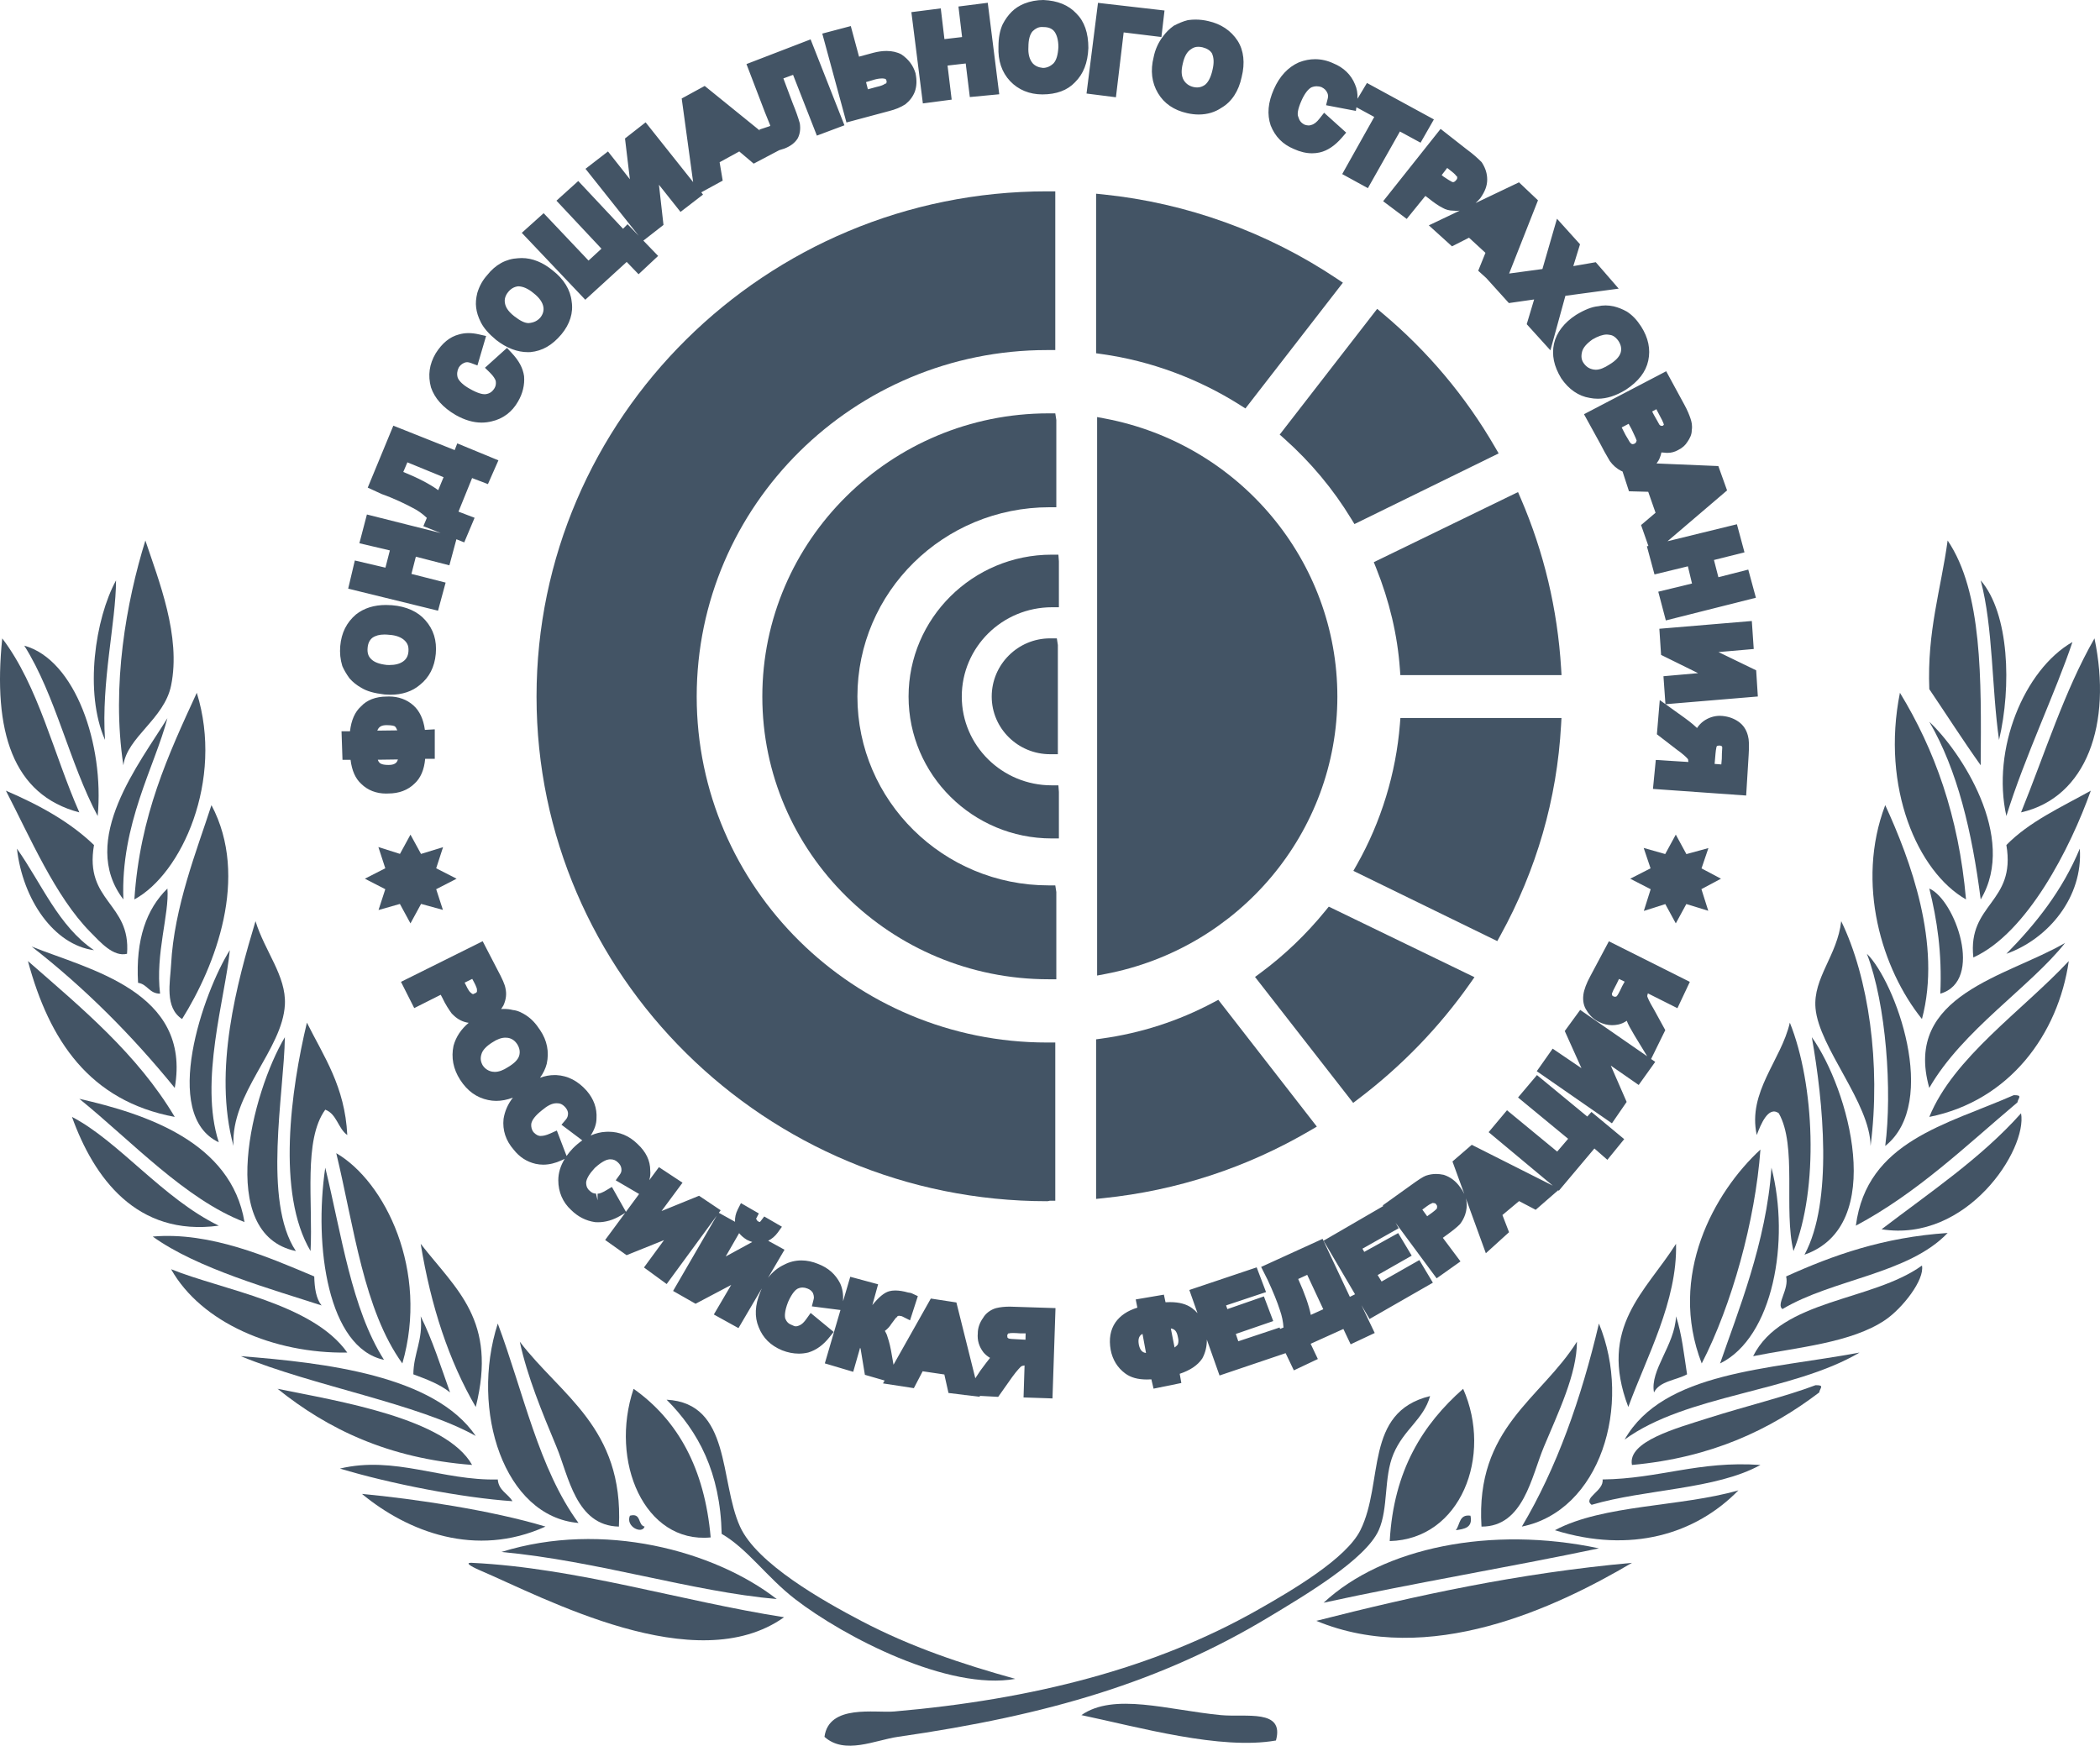 <svg width="89" height="74" viewBox="0 0 89 74" fill="none" xmlns="http://www.w3.org/2000/svg">
<g clip-path="url(#clip0)">
<path d="M70.054 33.442L70.174 32.214L71.555 32.3C71.552 32.209 71.537 32.181 71.537 32.181C71.493 32.123 71.34 31.969 71.054 31.768L70.221 31.126L70.342 29.676L70.583 29.849L70.499 28.665L71.967 28.535L70.398 27.761L70.325 26.653L74.244 26.324L74.325 27.511L72.831 27.641L74.428 28.415L74.499 29.524L70.588 29.851L71.387 30.424C71.696 30.646 71.873 30.812 71.922 30.86C71.996 30.748 72.085 30.653 72.187 30.577C72.392 30.425 72.641 30.343 72.888 30.343C72.925 30.343 72.963 30.345 73 30.349C73.261 30.375 73.485 30.455 73.683 30.594C73.883 30.735 74.015 30.935 74.079 31.19C74.126 31.352 74.136 31.601 74.109 32.011L74.004 33.722L70.054 33.442ZM72.951 32.404L72.972 32.164C72.971 31.999 72.98 31.856 72.987 31.754C72.988 31.725 72.99 31.7 72.991 31.679C72.981 31.643 72.976 31.638 72.968 31.631C72.956 31.62 72.922 31.604 72.883 31.604C72.839 31.604 72.804 31.608 72.769 31.62C72.753 31.642 72.748 31.656 72.744 31.672C72.734 31.708 72.712 31.823 72.686 32.165L72.667 32.382L72.951 32.404ZM16.362 33.639C15.946 33.639 15.583 33.497 15.312 33.23C15.066 33.008 14.914 32.671 14.857 32.209H14.515L14.474 30.997H14.833C14.889 30.521 15.043 30.176 15.299 29.945C15.548 29.675 15.921 29.527 16.389 29.527C16.41 29.526 16.447 29.524 16.484 29.524C16.888 29.524 17.247 29.655 17.522 29.903C17.784 30.138 17.946 30.486 18.007 30.939L18.426 30.916V32.166H18.019C17.977 32.632 17.825 32.985 17.566 33.218C17.288 33.492 16.91 33.636 16.455 33.636C16.435 33.638 16.398 33.639 16.362 33.639ZM16.011 32.205C16.029 32.26 16.054 32.303 16.086 32.334C16.126 32.373 16.21 32.426 16.477 32.426C16.622 32.426 16.728 32.393 16.791 32.328C16.826 32.292 16.849 32.245 16.865 32.193L16.011 32.205ZM16.39 30.739C16.2 30.739 16.057 30.785 15.991 30.971L16.837 30.96C16.829 30.942 16.822 30.924 16.813 30.907C16.782 30.832 16.742 30.792 16.723 30.784C16.698 30.774 16.627 30.739 16.39 30.739ZM16.541 29.45C16.463 29.45 16.382 29.446 16.3 29.439C15.846 29.384 15.557 29.302 15.322 29.161C15.121 29.049 14.953 28.915 14.816 28.759C14.679 28.571 14.58 28.4 14.507 28.231C14.421 27.951 14.395 27.675 14.42 27.383C14.469 26.826 14.687 26.389 15.086 26.047C15.427 25.778 15.852 25.645 16.358 25.645C16.44 25.645 16.523 25.648 16.61 25.655C17.218 25.703 17.709 25.924 18.029 26.294C18.374 26.686 18.518 27.15 18.469 27.713C18.419 28.274 18.192 28.718 17.794 29.033C17.473 29.307 17.049 29.45 16.541 29.45ZM16.293 26.897C16.084 26.897 15.918 26.942 15.786 27.033C15.664 27.128 15.594 27.27 15.579 27.472C15.562 27.666 15.608 27.817 15.715 27.923C15.847 28.068 16.068 28.151 16.399 28.188C16.424 28.189 16.464 28.19 16.502 28.19C16.747 28.19 16.936 28.142 17.08 28.042C17.22 27.944 17.293 27.811 17.31 27.622C17.326 27.413 17.282 27.281 17.151 27.152C17.012 27.014 16.775 26.926 16.504 26.91C16.42 26.901 16.355 26.897 16.293 26.897ZM70.279 25.082L71.709 24.735L71.534 24.006L70.119 24.35L69.797 23.158L69.86 23.142L69.55 22.257L70.164 21.736L69.853 20.847L69.038 20.825L68.765 19.987C68.745 19.979 68.724 19.969 68.704 19.96C68.523 19.869 68.359 19.726 68.229 19.547C68.193 19.485 68.171 19.447 68.141 19.396C68.066 19.268 67.949 19.068 67.812 18.795L67.131 17.558L70.615 15.737L71.384 17.153C71.522 17.405 71.593 17.59 71.643 17.736C71.692 17.881 71.731 18.04 71.698 18.24C71.702 18.425 71.606 18.595 71.522 18.719C71.431 18.869 71.299 18.989 71.127 19.073C70.985 19.155 70.834 19.197 70.668 19.197C70.621 19.197 70.573 19.194 70.522 19.186C70.52 19.186 70.516 19.186 70.513 19.186C70.479 19.186 70.445 19.184 70.412 19.179C70.397 19.258 70.374 19.334 70.344 19.406C70.311 19.492 70.264 19.572 70.206 19.646L72.825 19.756L73.195 20.788L70.671 22.943L73.612 22.223L73.933 23.414L72.639 23.738L72.827 24.468L74.093 24.145L74.417 25.338L70.6 26.3L70.279 25.082ZM68.89 18.434L69.001 18.621C69.038 18.686 69.063 18.732 69.085 18.759C69.116 18.797 69.136 18.816 69.186 18.828C69.214 18.828 69.247 18.819 69.274 18.806C69.307 18.791 69.327 18.77 69.343 18.738L69.341 18.733L69.363 18.681C69.352 18.626 69.285 18.485 69.209 18.322L69.142 18.181L69.023 17.965L68.729 18.119L68.89 18.434ZM70.327 18.002C70.357 18.035 70.384 18.048 70.392 18.049C70.408 18.051 70.422 18.052 70.433 18.052C70.447 18.052 70.459 18.05 70.47 18.049C70.507 18.018 70.517 18.003 70.517 18.002C70.513 18.002 70.515 17.977 70.495 17.931C70.481 17.89 70.442 17.8 70.246 17.439L70.199 17.346L70.02 17.443L70.095 17.59C70.145 17.68 70.191 17.758 70.227 17.822C70.272 17.897 70.304 17.956 70.327 18.002ZM14.756 24.953L15.038 23.759L16.335 24.063L16.523 23.332L15.231 23.028L15.55 21.809L18.678 22.596L17.942 22.305L18.09 21.953C17.901 21.772 17.7 21.631 17.465 21.515C17.175 21.363 16.734 21.141 16.183 20.945L15.585 20.67L16.67 18.044L19.27 19.079L19.38 18.795L21.123 19.514L20.679 20.521L20.008 20.265L19.431 21.688L20.114 21.949L19.675 22.991L19.343 22.859L19.045 23.964L17.624 23.598L17.437 24.328L18.886 24.696L18.564 25.887L14.756 24.953ZM17.092 20.006C17.719 20.26 18.215 20.519 18.572 20.778L18.799 20.228L17.265 19.598L17.092 20.006ZM20.411 17.914C20.059 17.914 19.69 17.806 19.314 17.593C18.772 17.277 18.421 16.883 18.265 16.421C18.127 15.907 18.194 15.441 18.464 14.98C18.743 14.539 19.063 14.279 19.448 14.178C19.576 14.14 19.713 14.12 19.857 14.12C19.995 14.12 20.142 14.138 20.307 14.176L20.601 14.243L20.234 15.491L19.947 15.384C19.891 15.364 19.842 15.353 19.797 15.353C19.756 15.353 19.718 15.362 19.677 15.379C19.574 15.423 19.492 15.494 19.44 15.585C19.371 15.723 19.356 15.867 19.4 16.014C19.461 16.161 19.637 16.33 19.902 16.477C20.252 16.681 20.453 16.711 20.542 16.711C20.564 16.711 20.584 16.709 20.604 16.705C20.764 16.677 20.87 16.6 20.962 16.448C21.011 16.361 21.027 16.274 21.011 16.151C20.987 16.062 20.901 15.931 20.765 15.797L20.553 15.589L21.487 14.747L21.679 14.953C21.997 15.293 22.161 15.6 22.211 15.948C22.241 16.316 22.153 16.678 21.958 17.014C21.707 17.461 21.316 17.756 20.831 17.863C20.701 17.895 20.557 17.914 20.411 17.914ZM67.715 16.902C67.6 16.902 67.485 16.89 67.372 16.867C66.906 16.794 66.483 16.505 66.165 16.034C65.854 15.523 65.757 15.047 65.86 14.565C65.964 14.1 66.296 13.669 66.794 13.349C67.166 13.123 67.472 13.004 67.735 12.981C67.818 12.96 67.931 12.947 68.044 12.947C68.157 12.947 68.27 12.96 68.391 12.986C68.588 13.035 68.764 13.105 68.951 13.21C69.189 13.366 69.37 13.558 69.555 13.843C69.857 14.318 69.959 14.802 69.855 15.285C69.754 15.762 69.443 16.166 68.903 16.522C68.49 16.776 68.093 16.902 67.715 16.902ZM68.091 14.181C67.93 14.181 67.716 14.255 67.49 14.389C67.24 14.567 67.094 14.736 67.05 14.909C67 15.107 67.021 15.257 67.117 15.393C67.229 15.552 67.361 15.635 67.542 15.665C67.572 15.67 67.601 15.673 67.63 15.673C67.796 15.673 67.987 15.599 68.213 15.45C68.474 15.294 68.639 15.115 68.688 14.939C68.732 14.78 68.7 14.62 68.591 14.451C68.438 14.235 68.291 14.198 68.195 14.191C68.143 14.182 68.118 14.181 68.091 14.181ZM22.377 14.928C21.922 14.928 21.47 14.755 21.03 14.412C20.717 14.154 20.507 13.913 20.382 13.669C20.266 13.44 20.202 13.238 20.179 13.032C20.155 12.848 20.172 12.645 20.229 12.415C20.318 12.122 20.456 11.876 20.643 11.668C20.995 11.22 21.442 10.972 21.958 10.946C21.999 10.941 22.056 10.939 22.113 10.939C22.558 10.939 23.012 11.121 23.427 11.467C23.895 11.831 24.175 12.286 24.227 12.777C24.304 13.252 24.154 13.74 23.792 14.174C23.401 14.637 22.986 14.876 22.484 14.925L22.377 14.928ZM21.964 12.136C21.794 12.155 21.655 12.234 21.538 12.377C21.417 12.527 21.37 12.683 21.399 12.843C21.421 12.972 21.485 13.165 21.798 13.407C22.052 13.604 22.243 13.696 22.401 13.696C22.62 13.679 22.773 13.603 22.898 13.463C23.011 13.324 23.057 13.167 23.028 13.008C22.995 12.811 22.85 12.61 22.607 12.422C22.385 12.236 22.165 12.14 21.964 12.136ZM64.704 13.742L65.018 12.694L63.948 12.847L62.989 11.786L62.648 11.477L62.955 10.718L62.258 10.076L61.537 10.442L60.555 9.553L61.864 8.929C61.82 8.935 61.776 8.939 61.73 8.939C61.69 8.939 61.65 8.936 61.608 8.93C61.603 8.93 61.597 8.93 61.592 8.93C61.43 8.93 61.266 8.888 61.129 8.805C60.986 8.736 60.765 8.585 60.528 8.394L60.408 8.305L59.618 9.28L58.619 8.53L61.054 5.464L62.133 6.31C62.46 6.547 62.664 6.747 62.762 6.843L62.786 6.866L62.812 6.902C62.96 7.138 63.029 7.364 63.029 7.613C63.029 7.872 62.939 8.115 62.737 8.401C62.667 8.481 62.602 8.549 62.536 8.607L64.376 7.729L65.181 8.492L63.958 11.595L65.369 11.404L65.986 9.272L66.963 10.355L66.678 11.28L67.63 11.115L68.602 12.235L66.343 12.539L65.708 14.85L64.704 13.742ZM61.584 7.718C61.596 7.718 61.607 7.717 61.619 7.715C61.661 7.692 61.683 7.673 61.709 7.64C61.739 7.606 61.759 7.586 61.759 7.529C61.759 7.498 61.748 7.477 61.743 7.473L61.703 7.443L61.676 7.403C61.66 7.382 61.591 7.317 61.367 7.145L61.333 7.12L61.1 7.423L61.178 7.487C61.349 7.605 61.477 7.678 61.55 7.716C61.561 7.717 61.572 7.718 61.584 7.718ZM22.114 9.87L23.04 9.037L24.943 11.046L25.49 10.542L23.583 8.507L24.507 7.673L26.404 9.697L26.597 9.505L27.07 9.995L24.814 7.156L25.767 6.42L26.695 7.598L26.488 5.87L27.362 5.186L29.376 7.719L28.891 4.175L29.866 3.643L32.2 5.534L32.185 5.492L32.59 5.359C32.612 5.351 32.631 5.344 32.646 5.336C32.642 5.321 32.635 5.302 32.629 5.282L32.416 4.755L31.636 2.716L34.354 1.669L35.788 5.311L34.62 5.749L33.611 3.173L33.2 3.324L33.605 4.402C33.72 4.678 33.822 4.965 33.896 5.224C33.934 5.471 33.903 5.678 33.811 5.859C33.694 6.053 33.508 6.194 33.246 6.297C33.246 6.297 33.056 6.356 33.025 6.366L31.942 6.937L31.331 6.42L30.498 6.877L30.629 7.657L29.72 8.153L29.795 8.248L28.841 8.983L27.927 7.832L28.119 9.535L27.266 10.2L27.892 10.849L27.063 11.625L26.56 11.103L24.805 12.706L22.114 9.87ZM56.884 7.379L58.242 4.957L57.487 4.547L57.463 4.701L56.2 4.46L56.272 4.173C56.298 4.071 56.287 3.994 56.236 3.904C56.202 3.84 56.151 3.764 56.005 3.692C55.951 3.671 55.878 3.657 55.804 3.657C55.73 3.657 55.658 3.671 55.581 3.702C55.446 3.77 55.291 3.967 55.167 4.245C54.98 4.66 54.983 4.85 55.017 4.938C55.07 5.123 55.145 5.212 55.295 5.287C55.348 5.305 55.409 5.318 55.461 5.318C55.498 5.318 55.534 5.311 55.573 5.297C55.7 5.264 55.806 5.176 55.928 5.02L56.117 4.779L57.053 5.622L56.875 5.829C56.578 6.174 56.262 6.387 55.932 6.462C55.827 6.486 55.718 6.498 55.607 6.498C55.358 6.498 55.096 6.436 54.829 6.313C54.363 6.118 54.04 5.791 53.852 5.316C53.693 4.845 53.739 4.348 53.987 3.783C54.23 3.231 54.588 2.847 55.051 2.642C55.285 2.552 55.511 2.509 55.734 2.509C55.998 2.509 56.262 2.569 56.515 2.688C56.942 2.861 57.262 3.17 57.425 3.573C57.507 3.755 57.542 3.955 57.532 4.186L57.933 3.517L60.77 5.062L60.205 6.049L59.33 5.574L57.972 7.976L56.884 7.379ZM34.849 1.424L36.057 1.105L36.407 2.402L37.007 2.239C37.209 2.186 37.399 2.16 37.572 2.16C37.81 2.16 38.024 2.209 38.204 2.307C38.512 2.518 38.698 2.772 38.799 3.098C38.863 3.406 38.852 3.645 38.775 3.876C38.694 4.088 38.566 4.262 38.379 4.414C38.184 4.545 37.949 4.641 37.676 4.709L35.873 5.192L34.849 1.424ZM36.782 3.785L37.137 3.688C37.353 3.644 37.446 3.59 37.47 3.575L37.511 3.548L37.559 3.536C37.576 3.5 37.581 3.463 37.571 3.42C37.557 3.376 37.538 3.352 37.532 3.348C37.479 3.334 37.453 3.324 37.387 3.324C37.329 3.324 37.23 3.331 37.085 3.367L36.703 3.481L36.782 3.785ZM50.805 4.854C50.647 4.854 50.48 4.835 50.31 4.796C49.751 4.671 49.336 4.386 49.077 3.95C48.811 3.504 48.749 2.989 48.893 2.42C48.956 2.099 49.097 1.789 49.294 1.537C49.414 1.37 49.569 1.216 49.748 1.09C49.949 0.987 50.129 0.906 50.347 0.852C50.478 0.836 50.57 0.83 50.665 0.83C50.855 0.83 51.033 0.852 51.209 0.894C51.749 1.015 52.17 1.297 52.452 1.729C52.714 2.142 52.772 2.673 52.622 3.269C52.496 3.864 52.2 4.317 51.766 4.569C51.495 4.755 51.166 4.854 50.805 4.854ZM50.786 1.983C50.669 1.983 50.569 2.016 50.482 2.082C50.306 2.189 50.196 2.391 50.126 2.701C50.054 3.003 50.066 3.215 50.164 3.392C50.254 3.542 50.39 3.642 50.573 3.687C50.63 3.701 50.684 3.707 50.735 3.707C50.851 3.707 50.959 3.672 51.065 3.599C51.205 3.49 51.318 3.275 51.386 2.968C51.457 2.673 51.449 2.448 51.362 2.258C51.29 2.143 51.158 2.053 50.961 2.004C50.903 1.991 50.841 1.983 50.786 1.983ZM38.625 0.515L39.871 0.356L40.026 1.658L40.774 1.571L40.62 0.276L41.862 0.118L42.349 3.996L41.102 4.114L40.928 2.691L40.158 2.779L40.333 4.223L39.112 4.384L38.625 0.515ZM46.048 3.965L46.534 0.121L49.353 0.445L49.222 1.569L47.622 1.374L47.294 4.123L46.048 3.965ZM44.177 4.002C43.629 4.002 43.155 3.806 42.808 3.437C42.457 3.063 42.291 2.573 42.316 1.979C42.316 1.605 42.374 1.291 42.494 1.03C42.602 0.82 42.73 0.643 42.881 0.494C43.023 0.353 43.196 0.241 43.409 0.153C43.663 0.052 43.942 0 44.221 0C44.819 0.026 45.283 0.216 45.612 0.566C45.956 0.906 46.126 1.389 46.126 2.034C46.101 2.663 45.916 3.135 45.56 3.487C45.241 3.827 44.773 4.002 44.177 4.002ZM44.155 1.144C44.015 1.144 43.887 1.203 43.764 1.324C43.648 1.454 43.585 1.677 43.585 1.991C43.568 2.291 43.627 2.511 43.764 2.68C43.868 2.795 44.01 2.861 44.203 2.879C44.365 2.878 44.517 2.814 44.655 2.679C44.769 2.551 44.837 2.331 44.856 1.997C44.855 1.705 44.794 1.472 44.674 1.32C44.568 1.203 44.429 1.147 44.221 1.147L44.155 1.144Z" fill="#435465"/>
<path d="M16.948 38.318L16.042 38.576L16.329 37.693L15.464 37.248L16.329 36.806L16.036 35.906L16.951 36.196L17.396 35.38L17.843 36.198L18.777 35.911L18.486 36.806L19.351 37.248L18.486 37.693L18.771 38.57L17.846 38.316L17.396 39.142L16.948 38.318Z" fill="#435465"/>
<path d="M70.577 38.324L69.667 38.614L69.957 37.694L69.09 37.248L69.952 36.808L69.661 35.944L70.573 36.203L71.022 35.379L71.471 36.205L72.404 35.95L72.112 36.811L72.937 37.248L72.108 37.69L72.398 38.608L71.468 38.322L71.022 39.142L70.577 38.324Z" fill="#435465"/>
<path d="M44.373 50.919C32.444 50.919 22.739 41.323 22.739 29.527C22.739 17.719 32.444 8.111 44.373 8.111H44.724V14.839H44.373C36.187 14.839 29.527 21.428 29.527 29.527C29.527 37.613 36.187 44.192 44.373 44.192H44.724V50.899H44.489C44.459 50.91 44.42 50.919 44.373 50.919Z" fill="#435465"/>
<path d="M46.454 44.057L46.699 44.023C48.354 43.794 49.943 43.281 51.42 42.495L51.633 42.382L55.809 47.756L55.533 47.918C52.834 49.501 49.885 50.466 46.768 50.789L46.454 50.822V44.057V44.057ZM53.189 41.413L53.42 41.242C54.435 40.491 55.361 39.605 56.172 38.608L56.315 38.432L62.489 41.423L62.3 41.692C61 43.541 59.411 45.185 57.575 46.579L57.349 46.751L53.189 41.413ZM57.357 36.916L57.503 36.658C58.532 34.843 59.163 32.781 59.33 30.695L59.35 30.436H66.177L66.16 30.732C65.987 33.867 65.122 36.869 63.587 39.655L63.456 39.893L57.357 36.916ZM59.348 28.618L59.329 28.357C59.227 26.925 58.887 25.484 58.32 24.072L58.223 23.83L64.335 20.859L64.453 21.132C65.434 23.407 66.008 25.826 66.161 28.32L66.179 28.618H59.348ZM57.267 21.993C56.503 20.735 55.548 19.592 54.431 18.596L54.235 18.422L58.366 13.092L58.594 13.284C60.508 14.889 62.113 16.798 63.364 18.961L63.514 19.22L57.403 22.215L57.267 21.993ZM52.561 17.174C50.784 16.046 48.756 15.297 46.699 15.01L46.454 14.975V8.211L46.768 8.243C50.286 8.604 53.708 9.839 56.663 11.816L56.913 11.983L52.782 17.314L52.561 17.174Z" fill="#435465"/>
<path d="M44.44 41.511C37.75 41.511 32.308 36.135 32.308 29.528C32.308 22.908 37.75 17.522 44.44 17.522H44.724L44.768 17.803V21.502H44.483C39.972 21.502 36.338 25.102 36.338 29.528C36.338 33.94 39.972 37.531 44.44 37.531H44.724L44.768 37.812V41.511H44.44Z" fill="#435465"/>
<path d="M44.571 35.541C41.227 35.541 38.506 32.843 38.506 29.527C38.506 26.21 41.226 23.512 44.571 23.512H44.856L44.877 23.794V25.741H44.592C42.47 25.741 40.761 27.439 40.761 29.527C40.761 31.602 42.47 33.29 44.571 33.29H44.856L44.877 33.572V35.541H44.571V35.541Z" fill="#435465"/>
<path d="M46.497 17.679L46.836 17.743C52.54 18.826 56.679 23.782 56.679 29.528C56.679 35.262 52.539 40.208 46.835 41.289L46.497 41.353V17.679Z" fill="#435465"/>
<path d="M44.505 31.971C43.14 31.971 42.03 30.875 42.03 29.527C42.03 28.167 43.14 27.06 44.505 27.06H44.79L44.833 27.341V31.971H44.505Z" fill="#435465"/>
<path d="M43.379 59.238L43.422 57.881C43.351 57.887 43.308 57.904 43.278 57.92C43.258 57.938 43.102 58.088 42.897 58.373L42.304 59.213L41.52 59.17L41.53 59.209L40.948 59.139L40.864 59.134L40.868 59.129L40.198 59.048L40.022 58.264L39.103 58.128L38.73 58.843L37.422 58.642L37.491 58.52L36.655 58.278L36.473 57.173L36.452 57.131L36.16 58.151L34.957 57.793L35.62 55.531L34.407 55.376L34.485 55.069C34.514 54.952 34.464 54.834 34.44 54.788C34.389 54.715 34.321 54.659 34.222 54.622C34.145 54.591 34.079 54.578 34.013 54.578C33.94 54.578 33.868 54.596 33.794 54.632C33.728 54.669 33.574 54.797 33.402 55.185C33.237 55.603 33.257 55.813 33.283 55.9C33.34 56.036 33.422 56.119 33.568 56.171C33.648 56.212 33.688 56.222 33.729 56.222C33.765 56.222 33.803 56.214 33.839 56.199C33.922 56.173 34.027 56.118 34.178 55.906L34.356 55.656L35.331 56.46L35.16 56.675C34.887 57.019 34.599 57.227 34.254 57.333C34.111 57.366 33.983 57.38 33.855 57.38C33.623 57.38 33.383 57.333 33.145 57.239C32.655 57.035 32.333 56.714 32.153 56.256C31.971 55.823 31.993 55.322 32.221 54.772C32.241 54.718 32.263 54.665 32.286 54.614L31.297 56.298L30.253 55.721L30.989 54.468L29.479 55.266L28.526 54.723L30.376 51.533L28.254 54.43L27.292 53.728L28.142 52.568L26.555 53.207L25.647 52.562L26.495 51.414L26.304 51.528C25.989 51.716 25.665 51.811 25.34 51.811C25.299 51.811 25.257 51.809 25.216 51.806C24.822 51.746 24.489 51.573 24.204 51.29C23.852 50.968 23.661 50.53 23.661 50.032C23.661 49.724 23.752 49.42 23.933 49.124L23.803 49.184C23.535 49.307 23.274 49.37 23.024 49.37C22.914 49.37 22.804 49.358 22.698 49.334C22.326 49.248 22.014 49.046 21.77 48.733C21.438 48.353 21.29 47.911 21.341 47.429C21.394 47.098 21.526 46.798 21.737 46.529C21.489 46.621 21.258 46.666 21.034 46.666C20.919 46.666 20.803 46.654 20.69 46.63C20.194 46.526 19.805 46.244 19.5 45.77C19.209 45.315 19.115 44.831 19.221 44.328C19.327 43.948 19.542 43.626 19.864 43.357C19.74 43.34 19.631 43.306 19.524 43.253C19.36 43.173 19.25 43.069 19.143 42.96C19.031 42.806 18.883 42.59 18.737 42.278L18.678 42.168L17.556 42.733L16.994 41.621L20.456 39.898L21.067 41.078C21.296 41.504 21.396 41.735 21.423 41.897C21.476 42.132 21.45 42.366 21.337 42.618C21.306 42.673 21.273 42.724 21.239 42.773C21.278 42.771 21.317 42.769 21.356 42.769C21.492 42.769 21.617 42.784 21.738 42.815C21.956 42.836 22.15 42.944 22.307 43.047C22.526 43.192 22.707 43.384 22.893 43.67C23.186 44.105 23.281 44.585 23.172 45.092C23.116 45.307 23.021 45.502 22.886 45.685C23.093 45.61 23.301 45.572 23.506 45.572L23.587 45.574C24.066 45.599 24.494 45.821 24.86 46.232C25.166 46.585 25.307 46.98 25.28 47.409C25.281 47.635 25.197 47.884 25.033 48.135C25.244 48.04 25.459 47.987 25.682 47.977C25.717 47.974 25.752 47.974 25.787 47.974C26.254 47.974 26.667 48.147 27.015 48.489C27.378 48.825 27.558 49.196 27.558 49.62C27.572 49.746 27.559 49.882 27.517 50.028L27.926 49.475L28.926 50.134L28.036 51.336L29.627 50.688L30.543 51.303L30.465 51.41L31.151 51.791C31.141 51.614 31.18 51.44 31.266 51.269L31.402 51L32.16 51.438L32.038 51.674L32.059 51.682L32.104 51.76C32.148 51.785 32.179 51.796 32.204 51.802C32.212 51.795 32.222 51.785 32.236 51.766L32.389 51.566L33.139 52.001L32.959 52.251C32.852 52.398 32.711 52.518 32.556 52.595L33.248 52.976L32.548 54.169C32.735 53.922 32.967 53.733 33.24 53.606C33.458 53.491 33.706 53.429 33.965 53.429C34.198 53.429 34.438 53.48 34.676 53.579C35.103 53.743 35.41 54.015 35.608 54.405C35.706 54.622 35.745 54.865 35.731 55.157L36.035 54.122L37.215 54.441L36.971 55.323C37.249 54.978 37.475 54.794 37.685 54.735C37.76 54.714 37.847 54.703 37.943 54.703C38.102 54.703 38.286 54.732 38.489 54.79C38.535 54.793 38.603 54.803 38.675 54.838L38.899 54.943L38.568 55.968L38.22 55.794L38.203 55.792C38.157 55.783 38.12 55.775 38.09 55.775C38.058 55.785 38.044 55.79 38.038 55.792L38.006 55.841L37.985 55.846C37.968 55.862 37.901 55.952 37.847 56.025L37.772 56.125C37.714 56.224 37.611 56.337 37.507 56.412C37.505 56.414 37.503 56.415 37.502 56.417C37.532 56.467 37.56 56.523 37.586 56.582C37.625 56.694 37.705 56.939 37.758 57.226L37.868 57.85L39.449 55.045L40.533 55.211L41.335 58.424L41.551 58.097C41.735 57.846 41.869 57.672 41.959 57.56C41.852 57.497 41.759 57.42 41.683 57.331C41.488 57.076 41.413 56.814 41.44 56.517C41.439 56.299 41.516 56.069 41.668 55.86C41.77 55.678 41.981 55.516 42.215 55.451C42.388 55.408 42.577 55.388 42.8 55.388C42.885 55.388 42.977 55.391 43.077 55.397L44.733 55.45L44.605 59.279L43.379 59.238ZM42.731 56.523C42.696 56.567 42.688 56.584 42.688 56.609C42.688 56.677 42.7 56.702 42.7 56.702C42.722 56.727 42.741 56.737 42.776 56.746C42.825 56.757 42.899 56.759 43.008 56.765L43.461 56.79L43.468 56.522H43.257C43.111 56.511 43.009 56.506 42.928 56.506C42.832 56.506 42.8 56.514 42.799 56.514L42.765 56.523H42.731V56.523ZM30.756 53.262L31.882 52.647C31.808 52.625 31.733 52.594 31.655 52.556C31.515 52.47 31.406 52.376 31.325 52.273L30.756 53.262ZM26.528 51.369L27.086 50.613L26.095 50.033L26.274 49.783C26.331 49.705 26.348 49.632 26.334 49.531C26.32 49.437 26.279 49.362 26.196 49.281C26.098 49.184 26 49.143 25.87 49.143L25.809 49.146C25.726 49.155 25.531 49.213 25.21 49.507C24.985 49.747 24.855 49.96 24.841 50.124C24.842 50.318 24.914 50.41 24.985 50.471C25.076 50.561 25.158 50.596 25.258 50.596L25.326 50.882V50.601C25.411 50.601 25.521 50.558 25.68 50.464L25.933 50.314L26.528 51.369ZM24.012 49.001C24.09 48.89 24.18 48.78 24.284 48.672C24.414 48.543 24.546 48.432 24.678 48.34L23.796 47.677L23.987 47.451C24.046 47.382 24.074 47.298 24.074 47.198C24.074 47.12 24.035 47.029 23.964 46.944C23.831 46.796 23.726 46.766 23.593 46.766C23.591 46.766 23.589 46.766 23.587 46.766C23.394 46.766 23.202 46.867 22.967 47.065C22.692 47.284 22.546 47.47 22.515 47.639C22.502 47.778 22.537 47.91 22.624 48.007C22.73 48.112 22.805 48.142 22.882 48.152C22.893 48.152 22.903 48.152 22.913 48.152C23.022 48.152 23.139 48.129 23.323 48.047L23.599 47.923L24.012 49.001ZM21.424 43.986C21.252 43.986 21.068 44.052 20.862 44.189C20.608 44.349 20.453 44.517 20.407 44.678C20.348 44.857 20.368 45.011 20.466 45.173C20.564 45.309 20.698 45.399 20.863 45.428C20.895 45.433 20.93 45.437 20.968 45.437C21.14 45.437 21.324 45.37 21.531 45.234C21.804 45.072 21.959 44.91 22.005 44.745C22.049 44.589 22.022 44.43 21.926 44.273C21.825 44.115 21.697 44.024 21.529 43.994C21.497 43.989 21.461 43.986 21.424 43.986ZM19.728 41.724C19.845 41.975 19.907 42.044 19.934 42.065C19.996 42.123 20.013 42.133 20.059 42.143C20.046 42.137 20.09 42.126 20.138 42.102C20.163 42.091 20.186 42.082 20.212 42.043C20.219 41.99 20.217 41.948 20.205 41.891C20.195 41.853 20.143 41.727 20.038 41.539L20.014 41.495L19.691 41.654L19.728 41.724ZM48.796 58.47C48.73 58.474 48.665 58.476 48.604 58.476C48.219 58.476 47.918 58.392 47.685 58.218C47.363 57.98 47.15 57.637 47.072 57.223C46.99 56.765 47.057 56.376 47.269 56.062C47.474 55.769 47.781 55.561 48.203 55.431L48.133 55.083L49.327 54.88L49.396 55.202C49.461 55.198 49.525 55.197 49.585 55.197C49.983 55.197 50.29 55.281 50.524 55.455C50.608 55.516 50.684 55.587 50.752 55.665L50.405 54.682L53.259 53.723L53.656 54.771L51.962 55.336L52.017 55.493L53.565 54.954L53.961 56L52.375 56.546L52.48 56.857L54.231 56.273L54.251 56.333L54.396 56.273C54.38 56.02 54.33 55.782 54.243 55.534C54.134 55.193 53.962 54.767 53.727 54.26L53.448 53.705L56.053 52.515L57.208 54.973L57.428 54.864L56.094 52.593L58.623 51.125L58.602 51.096L59.709 50.303C60.128 49.999 60.303 49.886 60.429 49.837C60.576 49.787 60.717 49.764 60.861 49.764C60.966 49.764 61.074 49.776 61.185 49.8C61.477 49.896 61.702 50.07 61.883 50.325C61.957 50.422 62.014 50.518 62.059 50.613L61.557 49.235L62.375 48.528L65.808 50.259L63.09 47.992L63.868 47.063L65.995 48.816L66.459 48.273L64.336 46.522L65.138 45.572L67.27 47.33L67.447 47.135L68.835 48.288L68.122 49.164L67.572 48.684L66.065 50.475L66.038 50.453L65.084 51.283L64.38 50.914L63.674 51.505L63.955 52.233L62.972 53.125L62.124 50.795C62.135 50.838 62.144 50.881 62.151 50.924C62.176 51.107 62.157 51.301 62.095 51.485C62.047 51.628 61.976 51.759 61.878 51.889C61.739 52.031 61.548 52.182 61.269 52.382L61.149 52.471L61.897 53.471L60.886 54.188L59.146 51.834L59.277 52.065L57.742 52.931L57.818 53.067L59.256 52.27L59.83 53.227L58.386 54.049L58.553 54.324L60.153 53.414L60.727 54.373L58.043 55.912L57.698 55.325L58.262 56.505L57.242 56.985L56.934 56.335L55.546 56.963L55.852 57.608L54.835 58.089L54.486 57.36L51.685 58.307L51.147 56.785C51.151 57.071 51.086 57.343 50.953 57.586C50.761 57.873 50.443 58.087 49.997 58.235L50.066 58.625L48.889 58.865L48.796 58.47ZM48.421 56.543C48.357 56.575 48.331 56.602 48.32 56.62C48.284 56.671 48.22 56.761 48.267 57.011C48.327 57.276 48.448 57.338 48.569 57.351L48.421 56.543ZM49.779 57.119C49.787 57.114 49.794 57.108 49.801 57.103C49.902 57.024 49.915 56.993 49.918 56.987C49.948 56.898 49.954 56.809 49.921 56.678C49.873 56.418 49.773 56.334 49.621 56.313L49.779 57.119ZM55.019 54.216C55.298 54.837 55.473 55.334 55.554 55.738L56.082 55.498L55.401 54.04L55.019 54.216ZM60.485 51.557L60.535 51.519C60.782 51.348 60.866 51.267 60.897 51.227C60.898 51.215 60.906 51.192 60.906 51.136C60.906 51.116 60.906 51.107 60.873 51.063C60.846 51.022 60.84 51.011 60.785 51.001C60.766 50.997 60.746 50.993 60.727 50.993C60.717 50.993 60.706 50.993 60.679 51.009L60.654 51.023L60.627 51.033C60.623 51.035 60.551 51.067 60.316 51.249L60.279 51.273L60.485 51.557ZM65.13 45.408L65.803 44.452L67.024 45.28L66.316 43.705L66.97 42.809L69.809 44.775L69.266 43.883C69.103 43.609 68.997 43.418 68.944 43.271C68.826 43.351 68.707 43.403 68.586 43.429C68.493 43.448 68.408 43.457 68.324 43.457C68.135 43.457 67.951 43.412 67.764 43.319C67.547 43.214 67.369 43.047 67.249 42.84C67.125 42.668 67.071 42.433 67.105 42.167C67.133 41.952 67.235 41.678 67.4 41.377L68.186 39.901L71.617 41.621L71.091 42.737L69.838 42.108C69.809 42.194 69.812 42.23 69.813 42.235C69.822 42.269 69.894 42.458 70.085 42.771L70.576 43.667L69.975 44.891L70.15 45.012L69.449 45.992L68.267 45.17L68.939 46.71L68.315 47.617L65.13 45.408ZM68.519 41.696C68.39 41.931 68.33 42.07 68.314 42.118C68.315 42.196 68.336 42.216 68.368 42.231C68.417 42.25 68.445 42.254 68.456 42.254C68.493 42.245 68.514 42.234 68.518 42.23C68.56 42.18 68.612 42.1 68.748 41.805L68.855 41.612L68.615 41.497L68.519 41.696Z" fill="#435465"/>
<path d="M6.161 22.912C6.727 24.61 7.68 26.964 7.251 29.059C6.96 30.482 5.389 31.24 5.229 32.44C4.711 29.06 5.359 25.5 6.161 22.912Z" fill="#435465"/>
<path d="M82.543 22.912C84.018 25.093 83.97 28.777 83.944 32.44C83.194 31.388 82.492 30.288 81.766 29.214C81.667 26.759 82.259 24.987 82.543 22.912Z" fill="#435465"/>
<path d="M4.918 24.602C4.912 26.391 4.286 28.895 4.451 31.365C3.562 29.355 4.036 26.214 4.918 24.602Z" fill="#435465"/>
<path d="M83.944 24.602C85.158 26.011 85.254 29.109 84.721 31.365C84.407 29.164 84.473 26.59 83.944 24.602Z" fill="#435465"/>
<path d="M0.095 27.061C1.631 29.078 2.274 31.978 3.362 34.437C0.534 33.697 -0.308 30.994 0.095 27.061Z" fill="#435465"/>
<path d="M88.766 27.061C89.521 30.677 88.439 33.806 85.654 34.437C86.663 31.951 87.491 29.285 88.766 27.061Z" fill="#435465"/>
<path d="M8.34 29.367C9.496 33.084 7.695 37.046 5.695 38.126C5.928 34.566 7.143 31.974 8.34 29.367Z" fill="#435465"/>
<path d="M80.521 29.367C81.984 31.763 83.014 34.587 83.321 38.126C81.272 36.955 79.715 33.382 80.521 29.367Z" fill="#435465"/>
<path d="M0.25 33.517C1.659 34.122 2.961 34.835 3.984 35.821C3.566 38.233 5.554 38.267 5.384 40.431C4.803 40.576 4.249 39.935 3.828 39.509C2.343 38.006 1.267 35.477 0.25 33.517Z" fill="#435465"/>
<path d="M88.61 33.517C87.748 35.944 85.91 39.556 83.632 40.586C83.381 38.287 85.451 38.284 85.032 35.821C85.999 34.831 87.351 34.219 88.61 33.517Z" fill="#435465"/>
<path d="M8.962 34.129C10.583 37.19 9.122 40.949 7.717 43.196C6.966 42.711 7.213 41.63 7.251 40.89C7.377 38.443 8.35 36.027 8.962 34.129Z" fill="#435465"/>
<path d="M79.898 34.129C80.957 36.436 82.301 40.025 81.454 43.196C79.761 41.091 78.636 37.452 79.898 34.129Z" fill="#435465"/>
<path d="M0.718 35.974C1.764 37.45 2.474 39.259 3.984 40.278C2.289 40.056 0.963 38.139 0.718 35.974Z" fill="#435465"/>
<path d="M88.144 35.974C88.286 38.011 86.826 39.794 85.032 40.431C86.284 39.157 87.404 37.753 88.144 35.974Z" fill="#435465"/>
<path d="M7.095 37.665C7.185 38.729 6.578 40.431 6.784 42.121C6.32 42.119 6.255 41.721 5.851 41.661C5.744 39.814 6.21 38.533 7.095 37.665Z" fill="#435465"/>
<path d="M81.766 37.665C82.854 38.13 84.101 41.583 82.232 42.121C82.311 40.404 82.094 38.98 81.766 37.665Z" fill="#435465"/>
<path d="M10.829 39.048C11.227 40.338 12.134 41.368 12.074 42.582C11.979 44.494 9.771 46.343 9.896 48.575C9.018 45.37 10.055 41.623 10.829 39.048Z" fill="#435465"/>
<path d="M78.032 39.048C79.192 41.43 79.721 45.105 79.277 48.577C79.258 46.754 77.09 44.413 76.943 42.736C76.832 41.454 77.87 40.502 78.032 39.048Z" fill="#435465"/>
<path d="M1.184 40.739C3.466 42.736 5.812 44.67 7.406 47.346C3.789 46.668 2.087 44.098 1.184 40.739Z" fill="#435465"/>
<path d="M87.677 40.739C87.232 43.833 85.171 46.663 81.766 47.346C82.791 44.824 85.711 42.844 87.677 40.739Z" fill="#435465"/>
<path d="M13.007 43.35C13.727 44.791 14.619 46.061 14.718 48.114C14.326 47.836 14.276 47.22 13.785 47.039C12.854 48.321 13.266 50.931 13.162 53.031C11.711 50.593 12.328 46.191 13.007 43.35Z" fill="#435465"/>
<path d="M75.855 43.35C76.905 45.954 77.086 50.377 76.01 53.031C75.585 51.3 76.17 48.569 75.387 47.192C74.94 46.862 74.616 47.681 74.453 48.114C74.055 46.284 75.493 44.942 75.855 43.35Z" fill="#435465"/>
<path d="M12.073 43.966C12.04 46.345 11.127 50.917 12.54 53.032C9.121 52.322 10.689 46.281 12.073 43.966Z" fill="#435465"/>
<path d="M76.787 43.966C78.34 46.144 79.99 51.959 76.476 53.186C77.695 50.932 77.269 46.696 76.787 43.966Z" fill="#435465"/>
<path d="M3.362 46.578C6.188 47.219 9.801 48.414 10.362 51.803C7.857 50.846 5.556 48.354 3.362 46.578Z" fill="#435465"/>
<path d="M85.343 46.424C85.74 46.417 85.533 46.538 85.499 46.732C83.316 48.571 81.279 50.554 78.653 51.956C79.119 48.368 82.509 47.672 85.343 46.424Z" fill="#435465"/>
<path d="M3.051 47.346C5.024 48.367 6.907 50.81 9.273 51.956C5.787 52.429 3.974 49.917 3.051 47.346Z" fill="#435465"/>
<path d="M85.654 47.192C85.93 48.718 83.369 52.686 79.743 52.109C81.789 50.545 83.955 49.099 85.654 47.192Z" fill="#435465"/>
<path d="M14.251 48.883C16.32 50.086 18.186 53.869 17.052 57.796C15.412 55.523 15.008 52.028 14.251 48.883Z" fill="#435465"/>
<path d="M74.609 48.729C74.389 51.74 73.397 55.317 72.121 57.796C70.676 54.076 72.65 50.534 74.609 48.729Z" fill="#435465"/>
<path d="M17.829 52.725C19.348 54.678 21.084 55.973 20.163 59.641C19.025 57.69 18.262 55.37 17.829 52.725Z" fill="#435465"/>
<path d="M71.032 52.725C71.095 55.145 69.778 57.531 69.009 59.641C67.72 56.248 69.753 54.75 71.032 52.725Z" fill="#435465"/>
<path d="M7.251 53.801C9.422 54.68 13.249 55.251 14.718 57.335C11.608 57.385 8.53 56.072 7.251 53.801Z" fill="#435465"/>
<path d="M81.455 53.646C81.575 54.252 80.627 55.457 79.9 55.952C78.465 56.927 76.158 57.114 74.299 57.488C75.517 55.055 79.325 55.179 81.455 53.646Z" fill="#435465"/>
<path d="M17.829 55.798C18.325 56.794 18.683 57.925 19.074 59.025C18.647 58.678 18.083 58.468 17.518 58.257C17.528 57.345 17.934 56.823 17.829 55.798Z" fill="#435465"/>
<path d="M71.032 55.798C71.275 56.532 71.369 57.411 71.499 58.257C71.032 58.513 70.334 58.54 70.098 59.025C69.917 58.075 70.979 57.029 71.032 55.798Z" fill="#435465"/>
<path d="M21.096 56.105C22.174 58.985 22.835 62.275 24.518 64.558C21.369 64.294 19.91 59.792 21.096 56.105Z" fill="#435465"/>
<path d="M67.764 56.105C69.198 59.59 67.803 64.047 64.498 64.711C65.975 62.226 67.01 59.305 67.764 56.105Z" fill="#435465"/>
<path d="M22.029 56.874C23.764 59.156 26.433 60.516 26.23 64.712C24.404 64.675 24.098 62.561 23.585 61.332C22.974 59.865 22.347 58.354 22.029 56.874Z" fill="#435465"/>
<path d="M66.832 56.874C66.831 58.243 66.051 59.848 65.431 61.332C64.901 62.602 64.567 64.72 62.787 64.712C62.525 60.508 65.305 59.31 66.832 56.874Z" fill="#435465"/>
<path d="M10.207 57.488C13.761 57.768 18.412 58.296 20.162 60.869C17.712 59.499 13.279 58.756 10.207 57.488Z" fill="#435465"/>
<path d="M78.809 57.335C75.952 59.02 71.478 59.108 68.853 61.023C70.492 58.133 74.976 58.055 78.809 57.335Z" fill="#435465"/>
<path d="M11.763 58.871C14.345 59.395 18.899 60.12 20.008 62.098C16.446 61.825 13.88 60.57 11.763 58.871Z" fill="#435465"/>
<path d="M76.943 58.718C77.341 58.711 77.133 58.832 77.099 59.026C75.018 60.607 72.535 61.792 69.164 62.099C68.968 61.102 71.036 60.545 72.431 60.101C73.963 59.614 75.725 59.184 76.943 58.718Z" fill="#435465"/>
<path d="M26.852 58.871C28.725 60.196 29.864 62.246 30.119 65.171C27.312 65.438 25.819 61.948 26.852 58.871Z" fill="#435465"/>
<path d="M62.009 58.871C63.269 61.711 61.911 65.249 58.898 65.326C59.064 62.315 60.311 60.37 62.009 58.871Z" fill="#435465"/>
<path d="M15.34 63.327C17.57 63.533 20.855 64.027 23.118 64.711C20.16 66.052 17.282 64.93 15.34 63.327Z" fill="#435465"/>
<path d="M73.676 63.175C71.859 65.038 69.112 65.865 65.898 64.865C67.953 63.77 71.23 63.883 73.676 63.175Z" fill="#435465"/>
<path d="M26.696 64.25C27.195 64.116 27.019 64.649 27.319 64.711C27.214 65.047 26.503 64.716 26.696 64.25Z" fill="#435465"/>
<path d="M62.32 64.25C62.428 64.765 62.059 64.812 61.698 64.865C61.881 64.637 61.832 64.178 62.32 64.25Z" fill="#435465"/>
<path d="M32.919 67.784C29.302 67.464 25.328 66.166 21.251 65.787C25.541 64.448 30.282 65.735 32.919 67.784Z" fill="#435465"/>
<path d="M67.764 65.634C63.917 66.443 59.918 67.103 56.096 67.939C58.608 65.6 63.188 64.662 67.764 65.634Z" fill="#435465"/>
<path d="M33.23 68.554C29.486 71.212 23.08 67.736 20.318 66.556C20.249 66.526 19.561 66.226 20.007 66.248C24.459 66.466 28.826 67.864 33.23 68.554Z" fill="#435465"/>
<path d="M69.165 66.248C65.926 68.16 60.546 70.685 55.787 68.707C59.991 67.636 64.322 66.688 69.165 66.248Z" fill="#435465"/>
<path d="M1.029 27.369C3.193 27.966 4.423 31.57 4.14 34.591C2.942 32.342 2.362 29.483 1.029 27.369Z" fill="#435465"/>
<path d="M87.832 27.215C87.14 29.298 85.808 32.079 85.032 34.59C84.4 31.769 85.779 28.393 87.832 27.215Z" fill="#435465"/>
<path d="M7.095 30.443C6.564 32.48 5.106 34.931 5.229 38.126C3.304 35.613 5.943 32.323 7.095 30.443Z" fill="#435465"/>
<path d="M81.766 30.596C83.061 31.805 85.528 35.485 83.944 38.126C83.577 35.26 82.96 32.642 81.766 30.596Z" fill="#435465"/>
<path d="M1.34 40.123C3.754 41.095 8.127 42.019 7.406 46.116C5.605 43.901 3.602 41.884 1.34 40.123Z" fill="#435465"/>
<path d="M87.521 39.97C86.043 41.839 83.172 43.665 81.765 46.116C80.644 42.159 85.081 41.395 87.521 39.97Z" fill="#435465"/>
<path d="M9.74 40.276C9.55 42.288 8.432 45.839 9.273 48.422C6.796 47.257 8.624 42.056 9.74 40.276Z" fill="#435465"/>
<path d="M79.121 40.431C80.306 41.582 82.219 46.728 79.898 48.577C80.198 46.269 79.943 42.572 79.121 40.431Z" fill="#435465"/>
<path d="M13.785 49.498C14.479 52.347 14.895 55.47 16.274 57.643C13.902 57.137 13.292 52.844 13.785 49.498Z" fill="#435465"/>
<path d="M75.076 49.498C75.875 52.604 75.146 56.692 72.899 57.796C73.632 55.653 74.864 52.67 75.076 49.498Z" fill="#435465"/>
<path d="M6.473 52.417C8.918 52.206 11.391 53.297 13.318 54.108C13.331 54.607 13.398 55.054 13.629 55.338C11.564 54.662 8.361 53.78 6.473 52.417Z" fill="#435465"/>
<path d="M75.698 54.108C77.689 53.206 79.824 52.447 82.543 52.265C80.886 54.008 77.675 54.217 75.543 55.491C75.258 55.299 75.833 54.66 75.698 54.108Z" fill="#435465"/>
<path d="M28.252 59.333C30.991 59.48 30.484 62.769 31.363 64.712C32.075 66.286 34.9 67.87 36.496 68.708C38.63 69.826 40.766 70.536 43.03 71.167C40.2 71.678 35.794 69.403 33.696 67.785C32.497 66.859 31.674 65.646 30.585 65.02C30.529 62.411 29.591 60.674 28.252 59.333Z" fill="#435465"/>
<path d="M60.609 59.179C60.33 60.177 59.499 60.578 59.054 61.638C58.639 62.626 58.847 63.933 58.432 64.864C57.874 66.113 55.274 67.643 53.765 68.553C49.233 71.282 44.462 72.703 38.053 73.624C37.091 73.762 35.801 74.397 34.942 73.624C35.127 72.232 37.081 72.62 37.898 72.549C43.761 72.042 48.927 70.725 53.298 68.245C54.778 67.407 57.058 66.066 57.655 64.864C58.662 62.834 57.798 59.862 60.609 59.179Z" fill="#435465"/>
<path d="M14.407 62.252C16.733 61.697 18.751 62.775 21.096 62.714C21.133 63.189 21.529 63.31 21.718 63.635C19.584 63.489 16.553 62.899 14.407 62.252Z" fill="#435465"/>
<path d="M74.609 62.099C72.715 63.146 69.728 63.117 67.453 63.789C67.065 63.495 67.987 63.2 67.919 62.714C70.328 62.684 71.987 61.916 74.609 62.099Z" fill="#435465"/>
<path d="M51.741 72.703C52.805 72.805 54.447 72.426 54.076 73.779C51.728 74.194 48.261 73.213 45.83 72.703C47.214 71.739 49.475 72.484 51.741 72.703Z" fill="#435465"/>
</g>
<defs>
<clipPath id="clip0">
<rect width="89" height="74" fill="white"/>
</clipPath>
</defs>
</svg>
